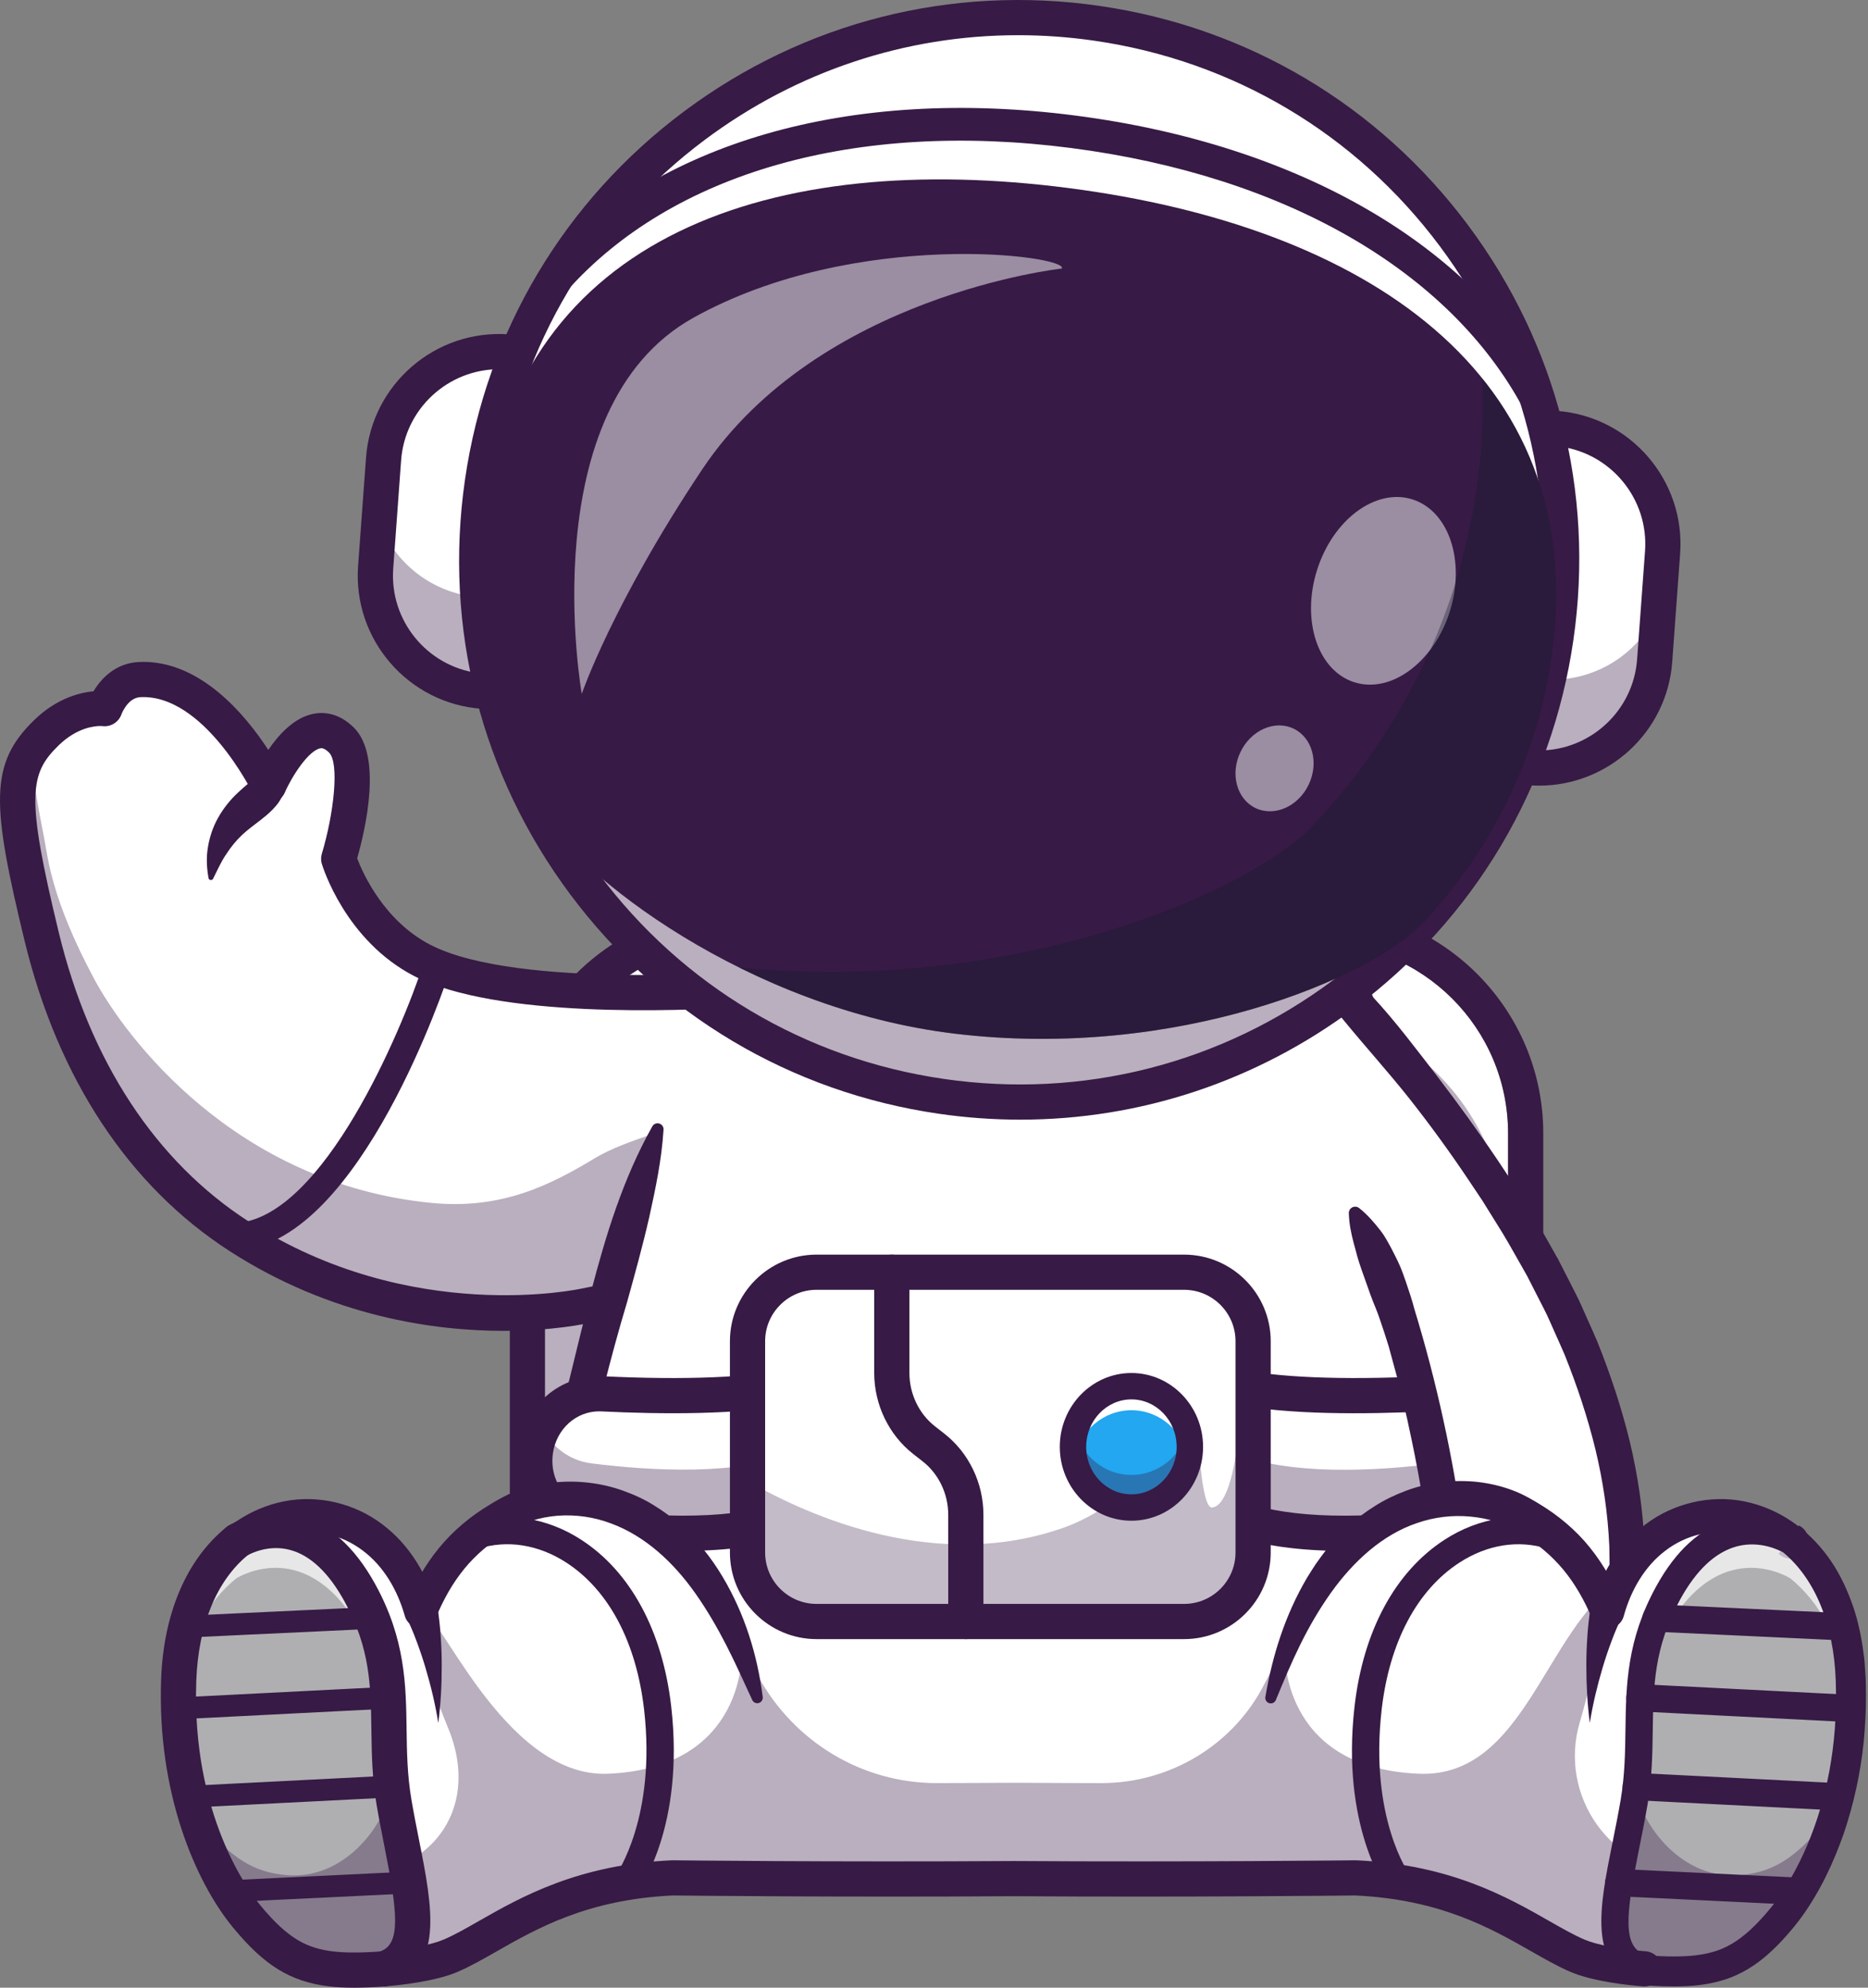 <svg width="141" height="150" viewBox="0 0 141 150" fill="none" xmlns="http://www.w3.org/2000/svg">
<rect x="0" y="0" width="141" height="150" fill="#808080" stroke="none"/>
<path d="M99.454 132.085H55.518C47.577 132.085 41.14 125.652 41.14 117.716V85.524C41.14 77.588 47.577 71.155 55.518 71.155H99.454C107.395 71.155 113.832 77.588 113.832 85.524V117.716C113.832 125.651 107.394 132.085 99.454 132.085Z" fill="white"/>
<path d="M113.832 88.907V114.332C113.832 124.137 106.396 132.086 97.224 132.086H57.745C48.575 132.086 41.14 124.138 41.14 114.335V88.907C41.14 79.103 48.574 71.156 57.745 71.156H97.225C106.397 71.156 113.832 79.103 113.832 88.907Z" fill="white"/>
<g opacity="0.35">
<path d="M113.832 94.07V114.332C113.832 124.137 106.396 132.085 97.224 132.085H57.745C48.575 132.085 41.14 124.138 41.14 114.335V94.07C41.14 84.266 48.574 76.319 57.745 76.319H97.225C106.397 76.319 113.832 84.266 113.832 94.07Z" fill="#371A45"/>
</g>
<path d="M99.454 71.155C107.394 71.155 113.832 77.588 113.832 85.523V117.716C113.832 125.652 107.395 132.084 99.454 132.084H55.518C47.577 132.084 41.14 125.652 41.14 117.716V85.523C41.14 77.589 47.577 71.155 55.518 71.155H99.454ZM99.454 68.5H55.518C46.125 68.5 38.483 76.137 38.483 85.523V117.716C38.483 127.103 46.125 134.74 55.518 134.74H99.453C108.846 134.74 116.488 127.103 116.488 117.716V85.523C116.489 76.137 108.847 68.5 99.454 68.5Z" fill="#371A45"/>
<path d="M57.369 74.573L56.248 87.143L55.432 96.282L47.424 97.89L44.211 98.534C44.211 98.534 30.941 101.599 18.071 93.308C7.871 86.738 4.419 75.932 3.146 70.677C0.685 60.534 0.669 58.043 3.518 55.282C5.701 53.166 7.91 53.48 7.91 53.48C7.91 53.48 8.61 51.386 10.523 51.286C16.261 50.988 20.277 59.286 20.277 59.286C20.277 59.286 22.962 53.082 25.77 55.846C27.703 57.752 25.565 64.81 25.565 64.81C25.565 64.81 27.126 70.027 31.877 72.48C34.607 73.89 39.021 74.525 43.412 74.771C46.663 74.955 49.902 74.926 52.441 74.839C55.371 74.744 57.369 74.573 57.369 74.573Z" fill="white"/>
<g opacity="0.35">
<path d="M3.144 70.677C4.419 75.93 7.87 86.74 18.069 93.31C24.459 97.423 30.947 98.742 35.86 99.024C40.846 99.312 44.212 98.534 44.212 98.534L49.346 97.343L51.858 84.826C51.858 84.826 47.175 86.03 44.957 87.37C41.591 89.402 37.898 91.303 32.551 90.776C17.688 89.313 9.452 78.248 7.114 73.885C3.87 67.834 3.62 64.72 3.357 63.372C2.811 60.584 2.401 58.4 2.397 56.584C0.733 59.005 1.067 62.115 3.144 70.677Z" fill="#371A45"/>
</g>
<path d="M38.023 100.433C32.782 100.433 25.031 99.371 17.351 94.425C9.742 89.524 4.383 81.42 1.854 70.99C-0.647 60.674 -0.821 57.638 2.594 54.328C4.267 52.707 5.998 52.267 7.062 52.166C7.657 51.157 8.764 50.047 10.453 49.96C15.024 49.722 18.514 53.924 20.251 56.593C21.057 55.406 22.223 54.147 23.663 53.867C24.42 53.72 25.563 53.779 26.702 54.901C28.871 57.037 27.591 62.557 26.959 64.774C27.387 65.899 28.982 69.49 32.485 71.3C39.143 74.741 57.076 73.265 57.256 73.25C57.646 73.217 58.033 73.358 58.31 73.637C58.587 73.914 58.727 74.3 58.693 74.692L56.758 96.4C56.706 96.987 56.273 97.468 55.695 97.585L44.474 99.835C44.254 99.885 41.785 100.433 38.023 100.433ZM7.571 54.788C7.135 54.788 5.811 54.908 4.443 56.233C2.225 58.383 1.935 60.051 4.436 70.365C6.801 80.12 11.764 87.668 18.79 92.193C31.008 100.062 43.787 97.268 43.915 97.239L54.199 95.176L55.907 76.008C51.216 76.301 37.433 76.846 31.266 73.659C26.076 70.977 24.363 65.426 24.292 65.191C24.217 64.942 24.218 64.676 24.293 64.427C25.192 61.448 25.637 57.58 24.837 56.793C24.457 56.419 24.256 56.457 24.172 56.474C23.302 56.642 22.059 58.523 21.496 59.815C21.289 60.29 20.824 60.603 20.304 60.613C19.785 60.63 19.308 60.331 19.081 59.864C19.045 59.791 15.376 52.374 10.592 52.611C9.621 52.662 9.169 53.899 9.165 53.912C8.953 54.507 8.346 54.881 7.721 54.795C7.713 54.793 7.661 54.788 7.571 54.788Z" fill="#371A45"/>
<path d="M21.43 59.733C21.225 60.402 20.864 60.787 20.571 61.099C20.269 61.411 19.993 61.625 19.724 61.84C19.195 62.259 18.707 62.596 18.264 63.016C17.825 63.432 17.43 63.913 17.074 64.466C16.695 65.01 16.422 65.642 16.09 66.301L16.084 66.314C16.039 66.404 15.929 66.441 15.838 66.395C15.784 66.368 15.75 66.318 15.74 66.263C15.607 65.525 15.559 64.749 15.689 63.969C15.811 63.192 16.07 62.4 16.48 61.682C16.885 60.967 17.419 60.312 17.965 59.812C18.23 59.561 18.502 59.328 18.713 59.152C18.923 58.973 19.059 58.832 19.127 58.839L20.982 59.049C21.274 59.082 21.484 59.346 21.451 59.638C21.446 59.669 21.439 59.704 21.43 59.733Z" fill="#371A45"/>
<path d="M18.069 94.338C17.542 94.338 17.093 93.937 17.044 93.403C16.992 92.836 17.41 92.335 17.977 92.283C24.415 91.695 30.273 77.912 31.986 72.65C32.163 72.11 32.743 71.814 33.285 71.99C33.825 72.166 34.121 72.746 33.946 73.287C33.677 74.113 27.26 93.503 18.164 94.333C18.132 94.337 18.101 94.338 18.069 94.338Z" fill="#371A45"/>
<path d="M98.324 64.47C113.595 104.721 117.178 136.924 117.178 136.924H77.548H37.918C37.918 136.924 41.502 104.721 56.772 64.47H98.324Z" fill="white"/>
<path d="M98.738 64.312C101.82 69.842 103.931 75.774 105.852 81.745C106.321 83.243 106.8 84.737 107.236 86.244L108.532 90.77C108.982 92.273 109.38 93.79 109.79 95.304C110.199 96.819 110.645 98.323 111.024 99.845C112.632 105.91 114.051 112.026 115.326 118.172C116.585 124.331 117.707 130.483 118.497 136.775C118.587 137.494 118.078 138.149 117.359 138.24C117.307 138.246 117.255 138.25 117.204 138.25H117.177H37.918H37.902C37.176 138.25 36.588 137.662 36.588 136.936C36.588 136.884 36.592 136.826 36.598 136.775C37.149 132.304 37.892 127.938 38.707 123.555C39.529 119.181 40.443 114.827 41.438 110.492L42.207 107.246C42.46 106.163 42.724 105.084 43.002 104.007C43.526 101.846 44.056 99.687 44.601 97.53C45.724 93.229 47.017 88.959 49.238 85.001C49.36 84.782 49.636 84.705 49.854 84.827C50.011 84.914 50.095 85.081 50.085 85.249L50.084 85.263C49.942 87.535 49.481 89.7 49.005 91.86C48.514 94.016 47.922 96.141 47.333 98.267C46.057 102.494 45.037 106.792 44.027 111.087C43.04 115.389 42.133 119.708 41.318 124.043C40.512 128.371 39.771 132.746 39.238 137.069L37.918 135.594H117.178L115.858 137.069C115.091 130.955 113.971 124.795 112.724 118.706C111.46 112.61 110.051 106.54 108.455 100.52C106.873 94.495 105.081 88.526 103.121 82.616C102.198 79.642 101.207 76.691 100.31 73.706C99.418 70.718 98.497 67.74 97.91 64.624L97.907 64.611C97.861 64.368 98.021 64.134 98.264 64.089C98.459 64.055 98.647 64.149 98.738 64.312Z" fill="#371A45"/>
<path d="M60.104 114.384C55.812 116.187 49.171 115.81 44.642 115.241C41.926 114.9 40.02 112.3 40.42 109.49C40.785 106.928 42.959 105.064 45.453 105.185C49.688 105.391 56.041 105.487 60.064 104.562L60.104 114.384Z" fill="white"/>
<g opacity="0.35">
<path d="M60.105 114.383C55.813 116.186 49.168 115.811 44.642 115.241C41.927 114.901 40.02 112.3 40.419 109.489C40.504 108.892 40.686 108.331 40.953 107.826C41.676 109.215 43.014 110.229 44.642 110.434C49.163 111.002 55.795 111.38 60.086 109.584L60.105 114.383Z" fill="#371A45"/>
</g>
<path d="M51.567 117.038C49.073 117.038 46.597 116.825 44.477 116.559C42.843 116.354 41.384 115.508 40.366 114.177C39.319 112.806 38.859 111.03 39.104 109.304C39.568 106.045 42.327 103.708 45.517 103.859C51.734 104.161 56.794 103.952 59.765 103.268C60.4 103.121 61.98 103.092 62.914 105.983C63.947 109.18 63.723 114.303 60.619 115.609C58.071 116.679 54.805 117.038 51.567 117.038ZM45.222 106.507C43.479 106.507 41.997 107.842 41.735 109.678C41.587 110.719 41.85 111.744 42.477 112.564C43.059 113.325 43.886 113.808 44.808 113.924C51.243 114.732 56.494 114.461 59.589 113.16C60.126 112.934 60.537 112.144 60.714 110.994C61.033 108.925 60.48 106.626 60.014 105.931C55.909 106.796 49.827 106.727 45.387 106.511C45.332 106.509 45.276 106.507 45.222 106.507Z" fill="#371A45"/>
<path d="M92.931 114.384C97.223 116.187 103.864 115.81 108.393 115.241C111.109 114.9 113.015 112.3 112.615 109.49C112.25 106.928 110.076 105.064 107.582 105.185C103.347 105.391 96.994 105.487 92.971 104.562L92.931 114.384Z" fill="white"/>
<g opacity="0.35">
<path d="M108.395 115.242C103.864 115.812 97.222 116.187 92.931 114.384L92.95 109.595C97.242 111.392 103.871 111.013 108.395 110.445C110.022 110.24 111.364 109.219 112.086 107.831C112.346 108.333 112.531 108.894 112.616 109.49C113.016 112.3 111.109 114.902 108.395 115.242Z" fill="#371A45"/>
</g>
<path d="M101.467 117.039C98.23 117.039 94.964 116.679 92.416 115.608C89.31 114.304 89.088 109.18 90.12 105.983C91.053 103.093 92.633 103.121 93.269 103.267C96.239 103.951 101.3 104.161 107.518 103.859C110.702 103.702 113.466 106.044 113.93 109.303C114.176 111.029 113.716 112.805 112.669 114.176C111.651 115.507 110.191 116.353 108.558 116.559C106.438 116.825 103.96 117.039 101.467 117.039ZM93.02 105.932C92.555 106.627 92.002 108.926 92.321 110.995C92.498 112.145 92.908 112.935 93.446 113.161C96.542 114.462 101.792 114.733 108.227 113.925C109.148 113.81 109.975 113.326 110.557 112.565C111.184 111.745 111.448 110.72 111.3 109.679C111.03 107.785 109.455 106.426 107.647 106.512C103.207 106.728 97.125 106.796 93.02 105.932Z" fill="#371A45"/>
<path d="M94.589 101.315V117.058C94.589 119.979 92.286 122.369 89.474 122.369H61.541C58.725 122.369 56.426 119.979 56.426 117.058V101.315C56.426 98.398 58.726 96.007 61.541 96.007H89.473C91.72 96.007 93.642 97.533 94.324 99.636C94.495 100.164 94.589 100.728 94.589 101.315Z" fill="white"/>
<g opacity="0.3">
<path d="M94.589 101.315V117.057C94.589 119.979 92.286 122.369 89.474 122.369H61.541C58.725 122.369 56.426 119.979 56.426 117.057V111.759C61.246 114.527 70.794 118.684 80.375 115.254C85.056 113.577 90.424 107.83 90.424 107.83C90.424 107.83 90.63 113.86 91.493 113.765C93.89 113.5 93.872 101.3 94.325 99.635C94.495 100.164 94.589 100.728 94.589 101.315Z" fill="#371A45"/>
</g>
<path d="M89.376 123.695H61.637C58.031 123.695 55.096 120.763 55.096 117.159V101.217C55.096 97.613 58.031 94.68 61.637 94.68H89.375C92.982 94.68 95.916 97.613 95.916 101.217V117.159C95.917 120.763 92.982 123.695 89.376 123.695ZM61.637 97.335C59.495 97.335 57.753 99.075 57.753 101.216V117.158C57.753 119.298 59.495 121.039 61.637 121.039H89.375C91.517 121.039 93.259 119.298 93.259 117.158V101.216C93.259 99.075 91.517 97.335 89.375 97.335H61.637Z" fill="#371A45"/>
<path d="M85.402 113.765C87.838 113.765 89.814 111.715 89.814 109.187C89.814 106.659 87.838 104.609 85.402 104.609C82.966 104.609 80.991 106.659 80.991 109.187C80.991 111.715 82.966 113.765 85.402 113.765Z" fill="#22A7F0"/>
<path d="M89.814 109.189C89.814 109.501 89.786 109.804 89.728 110.097C89.321 108 87.537 106.423 85.401 106.423C83.266 106.423 81.483 108.001 81.078 110.097C81.02 109.803 80.992 109.5 80.992 109.189C80.992 106.66 82.965 104.609 85.401 104.609C87.838 104.609 89.814 106.66 89.814 109.189Z" fill="white"/>
<g opacity="0.35">
<path d="M89.814 109.186C89.814 111.716 87.838 113.764 85.403 113.764C82.968 113.764 80.992 111.716 80.992 109.186C80.992 108.762 81.049 108.347 81.152 107.959C81.67 109.89 83.379 111.308 85.402 111.308C87.425 111.308 89.135 109.89 89.653 107.959C89.757 108.348 89.814 108.762 89.814 109.186Z" fill="#371A45"/>
</g>
<path d="M85.402 114.761C82.421 114.761 79.995 112.261 79.995 109.187C79.995 106.114 82.42 103.613 85.402 103.613C88.384 103.613 90.81 106.114 90.81 109.187C90.81 112.261 88.384 114.761 85.402 114.761ZM85.402 105.605C83.519 105.605 81.987 107.212 81.987 109.188C81.987 111.164 83.519 112.77 85.402 112.77C87.285 112.77 88.817 111.164 88.817 109.188C88.817 107.212 87.285 105.605 85.402 105.605Z" fill="#371A45"/>
<path d="M72.902 123.695C72.169 123.695 71.574 123.101 71.574 122.368V114.31C71.574 112.731 70.853 111.226 69.645 110.283L68.936 109.729C67.09 108.287 65.987 105.999 65.987 103.61V96.007C65.987 95.274 66.582 94.679 67.316 94.679C68.049 94.679 68.644 95.274 68.644 96.007V103.61C68.644 105.188 69.365 106.693 70.573 107.637L71.282 108.191C73.128 109.633 74.231 111.921 74.231 114.31V122.368C74.231 123.101 73.636 123.695 72.902 123.695Z" fill="#371A45"/>
<path d="M97.341 70.557C97.341 70.557 112.606 85.417 119.292 101.624C125.015 115.498 122.076 124.243 122.076 124.243H110.159C110.159 124.243 108.57 102.822 102.201 91.379L97.341 70.557Z" fill="white"/>
<path d="M97.65 70.24C100.041 71.51 101.878 73.35 103.636 75.246C105.394 77.147 106.942 79.226 108.524 81.271C111.66 85.384 114.616 89.656 117.145 94.207L117.625 95.057L118.07 95.929L118.958 97.671C119.262 98.249 119.502 98.86 119.778 99.453C120.041 100.051 120.317 100.644 120.57 101.248C121.546 103.681 122.379 106.176 123.006 108.736C123.623 111.297 124.013 113.923 124.13 116.577C124.161 117.907 124.176 119.24 124.048 120.578C123.991 121.247 123.915 121.916 123.803 122.588C123.756 122.922 123.679 123.26 123.614 123.597C123.532 123.947 123.465 124.253 123.335 124.665C123.162 125.217 122.654 125.57 122.104 125.57H122.075H110.158C109.462 125.57 108.892 125.037 108.834 124.357L108.834 124.341C108.605 121.577 108.255 118.766 107.847 115.994C107.427 113.218 106.956 110.448 106.35 107.714C106.215 107.027 106.039 106.351 105.882 105.669C105.72 104.988 105.565 104.306 105.374 103.635L104.825 101.617C104.62 100.952 104.406 100.291 104.178 99.635C103.967 98.971 103.671 98.345 103.438 97.694L102.748 95.746C102.636 95.421 102.527 95.094 102.435 94.759C102.34 94.425 102.265 94.08 102.163 93.75C101.989 93.074 101.841 92.378 101.813 91.595L101.811 91.557C101.802 91.293 102.008 91.071 102.273 91.061C102.391 91.057 102.501 91.096 102.587 91.164C103.198 91.646 103.689 92.216 104.154 92.805C104.391 93.1 104.58 93.413 104.76 93.731C104.943 94.049 105.11 94.375 105.273 94.703C105.439 95.029 105.601 95.36 105.74 95.696C105.873 96.035 105.995 96.377 106.115 96.72C106.344 97.409 106.585 98.098 106.763 98.797C107.611 101.565 108.333 104.346 108.946 107.151C109.566 109.954 110.047 112.776 110.474 115.604C110.891 118.44 111.243 121.258 111.482 124.144L110.158 122.915H122.075L120.816 123.82C120.878 123.622 120.955 123.303 121.017 123.031C121.072 122.739 121.139 122.453 121.18 122.154C121.28 121.564 121.348 120.96 121.399 120.355C121.516 119.144 121.501 117.912 121.474 116.685C121.365 114.227 121.003 111.767 120.42 109.353C119.83 106.94 119.039 104.573 118.11 102.254C117.869 101.679 117.604 101.111 117.352 100.539C117.088 99.971 116.861 99.389 116.568 98.832L115.712 97.156L115.285 96.317L114.821 95.495C114.199 94.402 113.592 93.299 112.908 92.238L111.91 90.632L110.857 89.057C109.452 86.959 107.963 84.909 106.395 82.921C104.822 80.936 103.12 79.058 101.513 77.101C99.891 75.154 98.271 73.213 97.031 70.874L97.025 70.862C96.906 70.637 96.991 70.358 97.216 70.24C97.357 70.166 97.52 70.172 97.65 70.24Z" fill="#371A45"/>
<path d="M57.174 128.175C52.581 111.492 42.26 112.029 38.407 114.147C36.159 115.382 33.548 117.218 31.748 121.625C28.725 110.675 14.032 111.88 13.488 126.775C13.167 135.54 16.317 141.823 18.606 144.607C20.867 147.357 22.553 148.274 24.962 148.58C27.191 148.864 31.912 148.489 34.024 147.585C37.542 146.078 41.802 142.116 50.769 141.714C50.769 141.714 62.947 141.857 76.541 141.769C90.135 141.858 102.313 141.714 102.313 141.714C111.28 142.116 115.54 146.078 119.058 147.585C121.17 148.49 125.89 148.864 128.119 148.58C130.528 148.275 132.214 147.357 134.476 144.607C136.764 141.823 139.915 135.54 139.594 126.775C139.049 111.879 124.356 110.674 121.334 121.625C119.533 117.218 116.922 115.382 114.675 114.147C110.823 112.029 100.501 111.492 95.908 128.175C95.908 129.208 95.07 130.046 94.036 130.046H59.11C58.065 130.046 57.209 129.218 57.174 128.175Z" fill="white"/>
<g opacity="0.35">
<path d="M29.895 118.095C29.749 117.787 29.652 117.567 29.607 117.461C29.657 117.567 29.756 117.785 29.895 118.095Z" fill="#371A45"/>
</g>
<g opacity="0.35">
<path d="M123.079 118.095C123.218 117.785 123.316 117.567 123.367 117.461C123.321 117.567 123.225 117.787 123.079 118.095Z" fill="#371A45"/>
</g>
<g opacity="0.35">
<path d="M134.477 144.608C132.215 147.357 130.528 148.275 128.121 148.58C125.89 148.864 121.171 148.49 119.059 147.585C115.539 146.078 111.28 142.116 102.314 141.714C102.314 141.714 90.134 141.858 76.541 141.77C62.947 141.858 50.77 141.714 50.77 141.714C41.802 142.116 37.543 146.078 34.025 147.585C31.913 148.49 27.191 148.864 24.963 148.58C22.552 148.275 20.868 147.357 18.608 144.608C16.319 141.825 13.168 135.542 13.489 126.775C13.517 125.999 13.585 125.258 13.686 124.556C14.41 130.71 16.781 135.158 18.608 137.377C20.869 140.127 22.552 141.044 24.963 141.35C24.986 141.352 25.008 141.355 25.031 141.357C31.951 142.262 36.498 136.902 33.843 130.452C31.875 125.683 31.157 122.098 31.749 121.626C32.851 120.739 37.905 134.195 45.891 133.855C56.427 133.408 55.992 124.555 55.992 124.555C55.992 124.555 56.566 125.286 57.216 126.481C59.92 131.444 65.078 134.576 70.733 134.56C72.617 134.558 74.562 134.548 76.54 134.535C78.781 134.55 80.985 134.558 83.101 134.562C88.316 134.572 93.135 131.677 95.472 127.019C96.231 125.507 96.979 124.554 96.979 124.554C96.979 124.554 96.542 133.407 107.08 133.855C115.067 134.193 116.575 123.081 122.243 119.28C121.017 120.102 120.759 124.917 119.252 129.945C117.583 135.516 121.624 141.23 127.441 141.373C127.705 141.379 127.933 141.372 128.119 141.348C130.527 141.042 132.214 140.125 134.474 137.375C136.3 135.157 138.672 130.708 139.396 124.554C139.497 125.257 139.565 125.997 139.593 126.773C139.916 135.542 136.765 141.825 134.477 144.608Z" fill="#371A45"/>
</g>
<path d="M33.083 130.02C32.855 128.606 32.523 127.22 32.12 125.871C31.92 125.195 31.697 124.531 31.453 123.88C31.215 123.227 30.938 122.595 30.656 121.976L30.65 121.964C30.364 121.336 30.642 120.595 31.271 120.309C31.899 120.023 32.64 120.301 32.926 120.929C32.977 121.04 33.01 121.159 33.026 121.274C33.13 122.019 33.221 122.758 33.266 123.496C33.318 124.232 33.343 124.965 33.343 125.694C33.345 127.151 33.267 128.597 33.083 130.02Z" fill="#371A45"/>
<path d="M28.902 149.913C28.168 149.913 27.573 149.318 27.573 148.585C27.573 147.967 27.997 147.447 28.57 147.299C28.681 147.27 28.795 147.255 28.909 147.255C29.643 147.255 30.238 147.85 30.238 148.583C30.238 149.201 29.814 149.721 29.241 149.869C29.13 149.898 29.015 149.913 28.902 149.913Z" fill="#371A45"/>
<path d="M120.001 130.02C119.817 128.597 119.739 127.152 119.74 125.694C119.739 124.965 119.765 124.232 119.817 123.496C119.861 122.758 119.953 122.02 120.057 121.274C120.152 120.59 120.784 120.114 121.468 120.21C122.152 120.305 122.628 120.937 122.532 121.62C122.516 121.74 122.482 121.854 122.435 121.958L122.427 121.976C122.145 122.595 121.868 123.227 121.63 123.88C121.385 124.53 121.163 125.195 120.963 125.87C120.561 127.221 120.229 128.607 120.001 130.02Z" fill="#371A45"/>
<path d="M95.512 128.066C96.035 124.965 96.996 121.879 98.659 119.064C98.867 118.713 99.098 118.373 99.318 118.028C99.558 117.693 99.796 117.356 100.049 117.029C100.578 116.39 101.128 115.76 101.757 115.198C102.37 114.619 103.053 114.105 103.779 113.653C104.5 113.191 105.284 112.818 106.093 112.512C107.715 111.896 109.486 111.668 111.226 111.805C112.097 111.881 112.962 112.054 113.806 112.334C114.228 112.479 114.647 112.642 115.058 112.855C115.275 112.962 115.452 113.063 115.627 113.163C115.805 113.261 115.983 113.372 116.161 113.477C117.588 114.332 118.945 115.454 120.011 116.788C121.084 118.12 121.892 119.615 122.512 121.144L120.107 121.286C120.458 120.092 120.947 118.919 121.631 117.843C122.312 116.768 123.188 115.791 124.233 115.016C126.312 113.452 129.09 112.778 131.665 113.303C132.948 113.559 134.17 114.084 135.238 114.81C136.308 115.535 137.226 116.454 137.972 117.473C138.722 118.495 139.279 119.624 139.711 120.777C140.154 121.932 140.422 123.129 140.604 124.324L140.723 125.223C140.753 125.523 140.767 125.822 140.789 126.121C140.843 126.725 140.834 127.308 140.845 127.898C140.856 129.075 140.786 130.254 140.678 131.429C140.442 133.779 139.932 136.103 139.176 138.352C138.387 140.591 137.376 142.762 135.933 144.741C135.748 144.985 135.556 145.235 135.365 145.468C135.172 145.696 134.982 145.926 134.777 146.149C134.377 146.6 133.947 147.04 133.474 147.457C132.546 148.293 131.377 149.033 130.103 149.417C129.471 149.614 128.838 149.734 128.217 149.81C127.569 149.887 126.97 149.902 126.367 149.905C125.168 149.907 123.995 149.824 122.817 149.689C121.635 149.537 120.469 149.359 119.24 148.965C118.594 148.752 118.028 148.478 117.502 148.206C116.963 147.932 116.461 147.643 115.962 147.362C114.968 146.797 114.005 146.249 113.025 145.753C112.048 145.256 111.049 144.83 110.034 144.453C107.998 143.725 105.871 143.243 103.704 143.05C103.166 143.02 102.652 142.96 102.095 142.949L100.392 142.952L96.984 142.96L90.17 142.974L76.541 143.002L62.912 142.974L56.097 142.96L52.69 142.952L50.986 142.949C50.429 142.96 49.916 143.02 49.378 143.05C47.211 143.243 45.084 143.726 43.047 144.453C42.032 144.831 41.034 145.257 40.056 145.753C39.076 146.249 38.114 146.797 37.119 147.362C36.621 147.643 36.119 147.932 35.58 148.206C35.053 148.478 34.487 148.752 33.842 148.965C32.612 149.359 31.446 149.537 30.264 149.689C29.086 149.825 27.913 149.907 26.714 149.905C26.112 149.902 25.512 149.887 24.865 149.81C24.243 149.733 23.61 149.613 22.978 149.417C21.704 149.033 20.536 148.293 19.607 147.457C19.134 147.04 18.705 146.6 18.304 146.149C18.099 145.925 17.909 145.696 17.716 145.468C17.525 145.235 17.333 144.984 17.148 144.741C15.705 142.762 14.695 140.591 13.905 138.352C13.149 136.104 12.639 133.779 12.404 131.429C12.295 130.254 12.226 129.075 12.236 127.898C12.247 127.308 12.238 126.725 12.292 126.121C12.315 125.822 12.329 125.522 12.358 125.223L12.478 124.324C12.658 123.129 12.927 121.933 13.37 120.777C13.803 119.624 14.36 118.495 15.109 117.473C15.856 116.454 16.773 115.535 17.843 114.81C18.912 114.084 20.132 113.558 21.417 113.303C23.99 112.778 26.773 113.449 28.843 115.022C29.885 115.8 30.756 116.778 31.433 117.854C32.111 118.931 32.599 120.101 32.94 121.295L30.604 121.157C31.233 119.634 32.048 118.149 33.126 116.832C34.198 115.513 35.545 114.401 36.967 113.551C37.145 113.447 37.32 113.335 37.498 113.237C37.673 113.137 37.848 113.035 38.062 112.928C38.469 112.717 38.883 112.553 39.301 112.406C40.139 112.124 40.997 111.95 41.863 111.868C43.592 111.703 45.363 111.902 47.001 112.484C47.817 112.776 48.614 113.132 49.342 113.59C50.077 114.037 50.771 114.545 51.393 115.12C52.655 116.254 53.702 117.577 54.541 118.987C56.228 121.811 57.175 124.929 57.572 128.064C57.6 128.292 57.439 128.501 57.211 128.529C57.027 128.552 56.855 128.451 56.781 128.291L56.777 128.282C56.121 126.869 55.5 125.472 54.809 124.128C54.119 122.784 53.365 121.496 52.524 120.296C50.849 117.905 48.695 115.911 46.114 114.963C44.834 114.478 43.449 114.284 42.086 114.385C41.405 114.44 40.731 114.57 40.094 114.775C39.779 114.882 39.467 114.999 39.184 115.144C39.049 115.208 38.887 115.297 38.724 115.388C38.56 115.476 38.407 115.57 38.25 115.662C37.009 116.408 35.931 117.305 35.04 118.397C34.15 119.486 33.45 120.747 32.894 122.091C32.633 122.723 31.909 123.022 31.277 122.761C30.915 122.611 30.659 122.302 30.558 121.952C30 119.975 28.936 118.165 27.364 117.001C25.812 115.828 23.793 115.345 21.896 115.727C19.994 116.1 18.291 117.299 17.109 118.927C16.511 119.74 16.053 120.668 15.689 121.637C15.316 122.605 15.084 123.638 14.925 124.687L14.819 125.477C14.793 125.743 14.781 126.011 14.761 126.278C14.711 126.807 14.721 127.36 14.71 127.906C14.7 129.001 14.765 130.093 14.864 131.179C15.082 133.351 15.554 135.492 16.245 137.55C16.962 139.591 17.899 141.58 19.141 143.278C19.3 143.485 19.453 143.686 19.622 143.893C19.796 144.098 19.968 144.307 20.147 144.502C20.5 144.901 20.867 145.275 21.247 145.609C22.008 146.287 22.809 146.783 23.717 147.06C24.17 147.202 24.659 147.297 25.165 147.359C25.646 147.418 26.186 147.435 26.72 147.436C27.794 147.439 28.893 147.362 29.973 147.237C31.043 147.103 32.135 146.923 33.071 146.619C33.505 146.477 33.969 146.26 34.451 146.01C34.926 145.77 35.41 145.493 35.901 145.215C36.883 144.657 37.895 144.08 38.944 143.549C39.994 143.016 41.089 142.547 42.204 142.133C44.446 141.33 46.79 140.802 49.153 140.591C49.749 140.554 50.368 140.491 50.947 140.48L52.653 140.483L56.066 140.491L62.891 140.505L76.542 140.533L90.194 140.505L97.019 140.491L100.431 140.483L102.138 140.48C102.717 140.491 103.335 140.554 103.932 140.591C106.296 140.802 108.638 141.329 110.881 142.133C111.996 142.547 113.091 143.016 114.14 143.549C115.189 144.08 116.202 144.657 117.183 145.215C117.675 145.493 118.158 145.77 118.634 146.01C119.115 146.26 119.579 146.478 120.013 146.619C120.95 146.923 122.042 147.103 123.112 147.237C124.192 147.362 125.29 147.439 126.365 147.436C126.899 147.435 127.438 147.418 127.92 147.359C128.426 147.297 128.914 147.202 129.368 147.06C130.276 146.783 131.077 146.286 131.838 145.609C132.218 145.275 132.584 144.901 132.938 144.502C133.117 144.307 133.289 144.099 133.464 143.893C133.632 143.687 133.785 143.485 133.945 143.278C135.187 141.58 136.125 139.591 136.841 137.55C137.531 135.492 138.003 133.351 138.221 131.179C138.321 130.092 138.386 129 138.375 127.906C138.365 127.36 138.374 126.807 138.324 126.278C138.304 126.011 138.293 125.743 138.266 125.477L138.161 124.687C138.003 123.639 137.77 122.605 137.396 121.637C137.033 120.668 136.575 119.74 135.976 118.927C134.794 117.299 133.092 116.1 131.189 115.727C129.293 115.346 127.27 115.825 125.726 117.007C124.162 118.177 123.105 119.987 122.562 121.962C122.376 122.639 121.676 123.036 120.998 122.85C120.61 122.743 120.313 122.468 120.166 122.125L120.157 122.104C119.592 120.768 118.884 119.517 117.991 118.441C117.094 117.366 116.025 116.478 114.789 115.738C114.632 115.647 114.48 115.552 114.319 115.464C114.157 115.372 113.996 115.282 113.863 115.218C113.585 115.074 113.277 114.957 112.966 114.849C112.336 114.642 111.667 114.511 110.992 114.45C109.641 114.32 108.256 114.486 106.96 114.937C104.34 115.819 102.149 117.831 100.444 120.222C99.59 121.425 98.832 122.723 98.16 124.081C97.489 125.44 96.894 126.85 96.307 128.283L96.303 128.291C96.217 128.502 95.975 128.604 95.763 128.516C95.581 128.442 95.481 128.252 95.512 128.066Z" fill="#371A45"/>
<path d="M134.477 144.607C132.216 147.357 130.529 148.275 128.122 148.58C127.13 148.706 125.651 148.701 124.123 148.58C124.123 148.58 124.121 148.58 124.118 148.578C120.332 147.572 122.294 142.163 123.342 136.024C124.303 130.386 122.7 126.077 125.911 120.221C129.809 113.113 134.887 116.118 135.191 116.305C135.198 116.308 135.203 116.313 135.206 116.315C137.619 118.284 139.412 121.749 139.596 126.774C139.917 135.542 136.766 141.825 134.477 144.607Z" fill="#AFAFB2"/>
<path d="M28.911 148.583H28.909C27.402 148.702 25.942 148.704 24.964 148.58C22.553 148.275 20.869 147.358 18.608 144.608C16.32 141.825 13.169 135.542 13.49 126.775C13.675 121.72 15.488 118.245 17.924 116.281C17.926 116.278 17.929 116.279 17.931 116.276C18.144 116.142 23.24 113.046 27.175 120.222C30.387 126.078 28.784 130.387 29.744 136.026C30.788 142.161 32.692 147.572 28.911 148.583Z" fill="#AFAFB2"/>
<g opacity="0.7">
<path d="M27.174 120.221C29.14 123.805 29.301 126.81 29.354 129.896C29.141 127.775 28.623 125.592 27.28 123.142C23.259 115.81 18.052 118.975 17.834 119.111C17.832 119.114 17.829 119.114 17.827 119.116C15.685 120.845 14.013 123.718 13.469 127.787C13.469 127.454 13.477 127.115 13.49 126.774C13.674 121.719 15.488 118.244 17.924 116.28C17.926 116.277 17.928 116.277 17.931 116.275C18.143 116.142 23.238 113.046 27.174 120.221Z" fill="white"/>
</g>
<path d="M29.524 134.343C29.375 132.797 29.377 131.336 29.354 129.896C29.501 131.387 29.498 132.845 29.524 134.343Z" fill="#AFAFB2"/>
<g opacity="0.35">
<path d="M28.911 148.583H28.909C27.401 148.701 25.942 148.704 24.964 148.58C22.553 148.275 20.869 147.357 18.608 144.607C17.334 143.058 15.791 140.422 14.731 136.876C14.903 137.111 15.072 137.33 15.237 137.531C17.498 140.28 19.173 141.282 21.592 141.503C25.934 141.901 29.041 137.848 29.576 134.836C29.619 135.225 29.675 135.622 29.744 136.023C30.788 142.161 32.692 147.572 28.911 148.583Z" fill="#371A45"/>
</g>
<path d="M26.741 150C26.001 150 25.336 149.965 24.797 149.897C21.9 149.53 19.945 148.324 17.582 145.45C14.756 142.015 11.848 135.292 12.162 126.726C12.344 121.739 14.093 117.663 17.089 115.247C17.122 115.221 17.156 115.196 17.191 115.172C17.201 115.166 17.211 115.159 17.221 115.152C17.468 114.997 19.706 113.656 22.528 114.384C24.817 114.976 26.773 116.725 28.339 119.581C30.596 123.696 30.644 127.153 30.69 130.497C30.713 132.192 30.738 133.946 31.053 135.8C31.23 136.841 31.434 137.867 31.631 138.858C32.636 143.922 33.586 148.706 29.255 149.864C29.169 149.887 29.081 149.901 28.992 149.907C28.206 149.969 27.44 150 26.741 150ZM18.688 117.37C16.342 119.304 14.969 122.657 14.817 126.823C14.447 136.924 18.765 142.707 19.634 143.764C21.796 146.394 23.234 147.023 25.131 147.264C25.973 147.37 27.29 147.373 28.672 147.27C30.293 146.737 30.004 144.31 29.025 139.377C28.825 138.368 28.618 137.325 28.434 136.248C28.083 134.19 28.058 132.332 28.033 130.535C27.988 127.24 27.948 124.394 26.009 120.86C24.811 118.676 23.42 117.364 21.873 116.959C20.294 116.545 18.956 117.22 18.688 117.37Z" fill="#371A45"/>
<path d="M26.738 149.496C26.022 149.496 25.379 149.463 24.859 149.397C22.108 149.048 20.241 147.891 17.971 145.13C15.203 141.766 12.357 135.17 12.665 126.744C12.842 121.905 14.525 117.962 17.404 115.639C17.425 115.622 17.447 115.606 17.47 115.592C17.476 115.587 17.483 115.582 17.489 115.578C17.717 115.435 19.786 114.197 22.399 114.873C24.549 115.428 26.398 117.094 27.895 119.825C30.091 123.829 30.138 127.222 30.184 130.505C30.208 132.22 30.232 133.993 30.555 135.885C30.733 136.934 30.937 137.962 31.135 138.957C32.092 143.783 32.997 148.342 29.123 149.378C29.069 149.392 29.013 149.401 28.957 149.405C28.18 149.466 27.425 149.496 26.738 149.496ZM18.401 116.953C15.922 118.975 14.47 122.471 14.312 126.804C13.935 137.087 18.354 143.002 19.244 144.084C21.513 146.843 23.041 147.506 25.067 147.763C25.953 147.875 27.331 147.877 28.767 147.768C30.96 147.12 30.506 144.253 29.518 139.278C29.318 138.272 29.112 137.232 28.93 136.162C28.586 134.144 28.56 132.305 28.535 130.527C28.491 127.305 28.449 124.261 26.45 120.616C25.18 118.3 23.678 116.904 21.986 116.467C20.138 115.99 18.641 116.81 18.401 116.953Z" fill="#371A45"/>
<path d="M28.913 149.912C28.584 149.912 28.259 149.79 28.008 149.559C27.469 149.061 27.436 148.221 27.933 147.683C28.175 147.422 28.496 147.279 28.825 147.258C30.819 147.1 32.566 146.766 33.501 146.365C34.297 146.024 35.157 145.534 36.153 144.966C39.307 143.167 43.626 140.705 50.712 140.387C50.737 140.386 50.762 140.385 50.786 140.386C50.908 140.388 63.109 140.529 76.533 140.441C89.976 140.528 102.178 140.388 102.299 140.386C102.324 140.386 102.349 140.386 102.374 140.387C109.456 140.704 113.775 143.166 116.929 144.964C117.926 145.532 118.787 146.023 119.582 146.364C120.517 146.765 122.252 147.098 124.223 147.254C124.954 147.313 125.5 147.952 125.441 148.683C125.383 149.414 124.748 149.959 124.012 149.901C122.935 149.816 120.244 149.537 118.535 148.804C117.6 148.405 116.634 147.854 115.611 147.271C112.535 145.518 108.71 143.337 102.291 143.041C101.523 143.05 89.606 143.183 76.531 143.096C63.474 143.183 51.559 143.05 50.791 143.041C44.369 143.337 40.543 145.518 37.468 147.272C36.446 147.855 35.481 148.404 34.548 148.804C32.866 149.527 30.211 149.809 29.08 149.901C29.024 149.909 28.968 149.912 28.913 149.912Z" fill="#371A45"/>
<path d="M17.931 117.603C17.451 117.603 16.987 117.343 16.751 116.888C16.437 116.284 16.632 115.551 17.181 115.178C17.403 115.025 17.671 114.94 17.942 114.94C18.675 114.94 19.27 115.535 19.27 116.267C19.27 116.762 19 117.194 18.598 117.422C18.579 117.433 18.561 117.444 18.542 117.453C18.347 117.556 18.138 117.603 17.931 117.603Z" fill="#371A45"/>
<path d="M135.19 117.633C134.85 117.633 134.51 117.503 134.25 117.244L135.174 116.295L135.787 115.118C135.908 115.18 136.033 115.271 136.129 115.366C136.648 115.885 136.648 116.725 136.129 117.244C135.87 117.503 135.529 117.633 135.19 117.633Z" fill="#371A45"/>
<path d="M14.042 123.579C13.604 123.579 13.24 123.235 13.22 122.794C13.198 122.339 13.549 121.954 14.004 121.933L28.028 121.275C28.486 121.253 28.869 121.606 28.89 122.059C28.911 122.514 28.56 122.899 28.105 122.921L14.082 123.578C14.069 123.579 14.055 123.579 14.042 123.579Z" fill="#371A45"/>
<path d="M13.479 129.746C13.043 129.746 12.679 129.404 12.656 128.964C12.633 128.51 12.983 128.124 13.438 128.1L29.257 127.296C29.71 127.274 30.098 127.622 30.122 128.077C30.145 128.531 29.796 128.917 29.341 128.941L13.522 129.745C13.507 129.746 13.493 129.746 13.479 129.746Z" fill="#371A45"/>
<path d="M14.376 136.411C13.94 136.411 13.576 136.069 13.553 135.629C13.53 135.175 13.88 134.788 14.335 134.765L29.532 133.994C29.995 133.978 30.373 134.321 30.397 134.774C30.42 135.229 30.071 135.615 29.616 135.639L14.419 136.41C14.404 136.411 14.39 136.411 14.376 136.411Z" fill="#371A45"/>
<path d="M17.282 143.543C16.845 143.543 16.481 143.199 16.459 142.759C16.437 142.304 16.788 141.918 17.243 141.897L30.837 141.243C31.288 141.227 31.678 141.571 31.7 142.026C31.722 142.48 31.371 142.867 30.916 142.888L17.322 143.542C17.309 143.543 17.296 143.543 17.282 143.543Z" fill="#371A45"/>
<g opacity="0.7">
<path d="M125.795 120.221C123.83 123.805 123.668 126.81 123.616 129.896C123.828 127.775 124.347 125.592 125.689 123.142C129.711 115.81 134.917 118.975 135.135 119.111C135.137 119.114 135.14 119.114 135.142 119.116C137.284 120.845 138.956 123.718 139.5 127.787C139.5 127.454 139.493 127.115 139.48 126.774C139.295 121.719 137.482 118.244 135.046 116.28C135.043 116.277 135.041 116.277 135.039 116.275C134.827 116.142 129.731 113.046 125.795 120.221Z" fill="white"/>
</g>
<g opacity="0.35">
<path d="M124.056 148.583H124.059C125.566 148.701 127.026 148.704 128.004 148.58C130.414 148.275 132.099 147.357 134.359 144.607C135.634 143.058 137.177 140.422 138.237 136.876C138.064 137.111 137.896 137.33 137.731 137.531C135.469 140.28 133.795 141.282 131.375 141.503C127.034 141.901 123.927 137.848 123.391 134.836C123.349 135.225 123.293 135.622 123.224 136.023C122.18 142.161 120.276 147.572 124.056 148.583Z" fill="#371A45"/>
</g>
<path d="M139.045 123.791C139.029 123.791 139.013 123.791 138.997 123.79L124.968 123.135C124.4 123.109 123.961 122.627 123.987 122.059C124.014 121.49 124.493 121.049 125.065 121.079L139.093 121.733C139.661 121.76 140.1 122.241 140.074 122.81C140.047 123.361 139.592 123.791 139.045 123.791Z" fill="#371A45"/>
<path d="M139.606 129.957C139.589 129.957 139.571 129.957 139.554 129.955L123.734 129.152C123.166 129.123 122.729 128.639 122.758 128.071C122.787 127.504 123.263 127.064 123.839 127.095L139.658 127.899C140.226 127.928 140.664 128.411 140.635 128.98C140.606 129.53 140.151 129.957 139.606 129.957Z" fill="#371A45"/>
<path d="M138.706 136.624C138.689 136.624 138.671 136.624 138.654 136.622L123.459 135.851C122.891 135.823 122.453 135.339 122.482 134.771C122.511 134.203 122.992 133.764 123.564 133.795L138.758 134.566C139.326 134.595 139.764 135.078 139.735 135.646C139.707 136.196 139.252 136.624 138.706 136.624Z" fill="#371A45"/>
<path d="M135.8 143.754C135.783 143.754 135.766 143.754 135.75 143.753L122.138 143.099C121.569 143.071 121.131 142.589 121.159 142.021C121.187 141.452 121.669 141.016 122.238 141.042L135.849 141.697C136.418 141.724 136.856 142.207 136.828 142.775C136.801 143.325 136.346 143.754 135.8 143.754Z" fill="#371A45"/>
<path d="M126.34 149.703C125.63 149.703 124.848 149.67 124.041 149.607C123.962 149.6 123.883 149.585 123.808 149.561C119.816 148.465 120.739 143.883 121.718 139.034C121.925 138.004 122.14 136.938 122.326 135.852C122.646 133.975 122.67 132.21 122.693 130.503C122.739 127.196 122.786 123.776 125.007 119.726C126.518 116.972 128.394 115.282 130.584 114.704C133.226 114.005 135.335 115.185 135.731 115.43C135.774 115.456 135.817 115.487 135.857 115.519C138.753 117.882 140.446 121.866 140.625 126.736C140.936 135.219 138.064 141.867 135.272 145.26C132.964 148.068 131.061 149.244 128.251 149.601C127.724 149.669 127.069 149.703 126.34 149.703ZM124.309 147.562C125.748 147.672 127.117 147.67 127.991 147.56C129.964 147.309 131.456 146.66 133.68 143.954C134.562 142.883 138.94 137.022 138.565 126.813C138.41 122.573 137.004 119.147 134.605 117.158C134.33 117.001 132.859 116.234 131.11 116.695C129.487 117.124 128.042 118.477 126.814 120.717C124.839 124.318 124.797 127.337 124.754 130.533C124.729 132.318 124.703 134.165 124.356 136.199C124.166 137.316 123.948 138.397 123.737 139.442C122.69 144.635 122.424 147.001 124.309 147.562Z" fill="#371A45"/>
<path d="M47.345 143.094C47.133 143.094 46.919 143.029 46.735 142.894C46.277 142.557 46.178 141.913 46.515 141.455C46.543 141.417 49.543 137.152 48.62 129.039C48.04 123.944 45.951 119.993 42.737 117.915C40.628 116.552 38.27 116.184 36.094 116.878C35.551 117.052 34.973 116.752 34.8 116.211C34.627 115.669 34.926 115.09 35.467 114.917C38.201 114.045 41.259 114.507 43.856 116.187C47.598 118.605 50.017 123.087 50.667 128.806C51.688 137.782 48.319 142.478 48.175 142.674C47.974 142.949 47.661 143.094 47.345 143.094Z" fill="#371A45"/>
<path d="M105.563 143.094C105.247 143.094 104.934 142.95 104.732 142.675C104.588 142.479 101.219 137.783 102.24 128.807C102.89 123.087 105.309 118.605 109.051 116.188C111.649 114.508 114.706 114.045 117.44 114.918C117.981 115.091 118.28 115.671 118.107 116.212C117.934 116.753 117.355 117.053 116.813 116.879C114.638 116.185 112.279 116.552 110.17 117.916C106.956 119.993 104.867 123.944 104.287 129.04C103.357 137.223 106.362 141.414 106.392 141.456C106.729 141.914 106.631 142.558 106.172 142.895C105.989 143.029 105.775 143.094 105.563 143.094Z" fill="#371A45"/>
<path d="M115.533 57.937C115.074 57.903 114.728 57.504 114.761 57.045L116.511 33.1C116.545 32.641 116.944 32.296 117.404 32.329C122.223 32.681 125.845 36.87 125.493 41.687L124.896 49.853C124.545 54.67 120.352 58.288 115.533 57.937Z" fill="white"/>
<path d="M116.177 58.199C115.957 58.199 115.737 58.191 115.516 58.175C114.926 58.133 114.481 57.618 114.524 57.028L116.274 33.084C116.295 32.798 116.426 32.538 116.642 32.351C116.859 32.164 117.138 32.071 117.422 32.094C119.817 32.268 122 33.364 123.569 35.18C125.139 36.996 125.907 39.314 125.731 41.707L125.135 49.872C124.79 54.589 120.838 58.199 116.177 58.199ZM115.55 57.699C117.819 57.867 120.014 57.138 121.734 55.653C123.455 54.168 124.493 52.102 124.659 49.836L125.256 41.671C125.421 39.405 124.695 37.209 123.208 35.491C121.722 33.771 119.654 32.733 117.387 32.568C117.229 32.559 117.075 32.608 116.955 32.711C116.834 32.815 116.762 32.96 116.75 33.118L115.001 57.062C114.976 57.39 115.223 57.675 115.55 57.699Z" fill="#371A45"/>
<g opacity="0.35">
<path d="M125.177 46.024L124.897 49.853C124.545 54.668 120.352 58.288 115.532 57.938C115.073 57.905 114.728 57.503 114.761 57.045L115.224 50.679C115.332 50.979 115.608 51.201 115.945 51.228L116.514 51.267C120.322 51.547 123.741 49.343 125.177 46.024Z" fill="#371A45"/>
</g>
<path d="M116.178 59.288C115.932 59.288 115.686 59.279 115.437 59.261C114.248 59.175 113.351 58.137 113.437 56.948L115.187 33.004C115.229 32.428 115.493 31.904 115.93 31.526C116.368 31.148 116.927 30.964 117.502 31.006C123.044 31.41 127.224 36.246 126.819 41.785L126.222 49.95C125.835 55.24 121.404 59.288 116.178 59.288ZM116.124 56.633C116.141 56.633 116.159 56.633 116.175 56.633C120.024 56.633 123.287 53.653 123.572 49.756L124.169 41.591C124.455 37.678 121.633 34.242 117.799 33.706L116.124 56.633Z" fill="#371A45"/>
<path d="M38.317 26.558C38.776 26.591 39.121 26.991 39.088 27.45L37.339 51.394C37.305 51.853 36.905 52.198 36.446 52.165C31.627 51.813 28.005 47.624 28.357 42.807L28.953 34.642C29.304 29.826 33.497 26.206 38.317 26.558Z" fill="white"/>
<path d="M36.508 52.406C36.481 52.406 36.455 52.405 36.428 52.402C31.485 52.041 27.756 47.729 28.117 42.789L28.714 34.623C28.889 32.23 29.986 30.049 31.803 28.481C33.62 26.912 35.94 26.146 38.334 26.32C38.924 26.362 39.369 26.877 39.326 27.467L37.576 51.411C37.555 51.697 37.424 51.958 37.207 52.144C37.01 52.314 36.765 52.406 36.508 52.406ZM37.666 26.773C35.626 26.773 33.675 27.496 32.116 28.842C30.395 30.327 29.357 32.393 29.191 34.659L28.594 42.824C28.252 47.502 31.782 51.585 36.462 51.927C36.623 51.939 36.775 51.888 36.895 51.784C37.015 51.68 37.088 51.535 37.099 51.377L38.85 27.433C38.873 27.106 38.626 26.82 38.299 26.797C38.087 26.78 37.876 26.773 37.666 26.773Z" fill="#371A45"/>
<g opacity="0.35">
<path d="M37.826 44.752L37.34 51.394C37.306 51.853 36.904 52.198 36.445 52.165C33.916 51.979 31.713 50.738 30.245 48.901C28.919 47.242 28.19 45.096 28.358 42.809L28.609 39.368C29.756 42.487 32.651 44.812 36.185 45.07L37.059 45.134C37.377 45.157 37.662 45 37.826 44.752Z" fill="#371A45"/>
</g>
<path d="M36.509 53.494C36.456 53.494 36.402 53.493 36.348 53.489C30.806 53.084 26.626 48.249 27.03 42.71L27.627 34.544C28.032 29.005 32.873 24.826 38.413 25.233C39.602 25.32 40.499 26.358 40.412 27.546L38.662 51.491C38.62 52.066 38.356 52.591 37.919 52.968C37.524 53.311 37.028 53.494 36.509 53.494ZM37.674 27.862C33.825 27.862 30.562 30.843 30.277 34.739L29.681 42.904C29.395 46.817 32.217 50.254 36.05 50.789L37.726 27.863C37.708 27.862 37.691 27.862 37.674 27.862Z" fill="#371A45"/>
<path d="M76.93 83.16C99.54 83.16 117.869 64.843 117.869 42.248C117.869 19.652 99.54 1.335 76.93 1.335C54.319 1.335 35.99 19.652 35.99 42.248C35.99 64.843 54.319 83.16 76.93 83.16Z" fill="white"/>
<path d="M77.016 83.405C75.028 83.405 73.027 83.262 71.025 82.972C60.139 81.397 50.52 75.678 43.938 66.872C37.356 58.066 34.601 47.224 36.178 36.347C37.755 25.47 43.477 15.856 52.289 9.279C61.101 2.701 71.948 -0.055 82.834 1.523C93.72 3.099 103.339 8.817 109.921 17.623C116.503 26.429 119.258 37.27 117.681 48.148C116.104 59.025 110.382 68.639 101.57 75.216C94.38 80.584 85.832 83.405 77.016 83.405ZM76.844 1.566C68.13 1.566 59.682 4.355 52.574 9.66C43.864 16.161 38.209 25.663 36.65 36.415C35.091 47.167 37.815 57.882 44.321 66.586C50.826 75.29 60.335 80.942 71.093 82.499C81.853 84.057 92.574 81.335 101.285 74.834C109.995 68.333 115.651 58.831 117.209 48.079C118.768 37.327 116.044 26.612 109.538 17.908C103.033 9.204 93.525 3.553 82.766 1.994C80.786 1.708 78.808 1.566 76.844 1.566Z" fill="#371A45"/>
<g opacity="0.35">
<path d="M117.87 42.453C117.863 44.321 117.722 46.211 117.447 48.115C114.201 70.475 93.435 85.976 71.059 82.738C48.684 79.495 33.173 58.743 36.412 36.382C36.505 35.739 36.613 35.097 36.736 34.468C36.61 54.573 51.332 72.198 71.806 75.163C93.539 78.308 113.75 63.778 117.87 42.453Z" fill="#371A45"/>
</g>
<path d="M77.019 84.495C74.978 84.495 72.925 84.348 70.869 84.05C59.696 82.432 49.821 76.564 43.065 67.523C36.309 58.484 33.48 47.356 35.099 36.19C36.718 25.024 42.591 15.157 51.637 8.405C60.683 1.654 71.817 -1.173 82.991 0.445C94.164 2.063 104.039 7.932 110.795 16.972C117.551 26.011 120.38 37.139 118.761 48.305C117.142 59.471 111.269 69.338 102.223 76.09C94.842 81.599 86.068 84.495 77.019 84.495ZM76.847 2.656C68.366 2.656 60.145 5.37 53.227 10.533C44.751 16.86 39.246 26.107 37.729 36.571C36.212 47.035 38.863 57.464 45.195 65.935C51.526 74.406 60.779 79.906 71.25 81.422C81.72 82.939 92.156 80.289 100.633 73.962C109.11 67.635 114.614 58.388 116.131 47.924C117.649 37.46 114.997 27.031 108.666 18.56C102.334 10.089 93.081 4.589 82.611 3.073C80.684 2.793 78.759 2.656 76.847 2.656Z" fill="#371A45"/>
<path d="M117.166 49.135C116.137 57.075 112.603 64.112 107.402 69.64C103.502 73.784 88.872 80.027 72.068 78.005C56.486 76.131 43.4 66.006 40.686 61.006C37.066 54.336 35.442 46.632 36.471 38.692C39.194 17.681 58.385 11.309 80.67 14.193C102.954 17.077 119.889 28.125 117.166 49.135Z" fill="#371A45"/>
<g opacity="0.5">
<path d="M109.424 46.178C110.637 42.368 109.381 38.567 106.618 37.688C103.855 36.81 100.632 39.187 99.419 42.997C98.206 46.807 99.462 50.608 102.225 51.486C104.988 52.364 108.211 49.988 109.424 46.178Z" fill="white"/>
</g>
<g opacity="0.5">
<path d="M98.78 59.216C99.573 57.561 99.064 55.667 97.642 54.987C96.221 54.307 94.425 55.097 93.632 56.752C92.838 58.407 93.348 60.301 94.769 60.981C96.191 61.661 97.986 60.871 98.78 59.216Z" fill="white"/>
</g>
<g opacity="0.35">
<path d="M111.858 28.52C116.181 33.861 118.257 40.696 117.165 49.135C116.136 57.076 112.6 64.112 107.402 69.641C103.502 73.785 88.871 80.028 72.066 78.007C66.132 77.295 60.562 75.384 55.787 73.014C76.497 75.057 94.329 67.379 99.164 62.239C105.766 55.223 110.251 46.29 111.555 36.216C111.905 33.523 111.996 30.958 111.858 28.52Z" fill="#111A28"/>
</g>
<path d="M116.084 31.497C115.767 31.497 115.451 31.377 115.21 31.136C115.188 31.114 115.161 31.085 115.141 31.061C115.082 30.993 115.031 30.919 114.989 30.839C109.422 20.427 96.972 13.257 80.832 11.168C64.603 9.068 50.728 13.011 42.762 21.985C42.745 22.004 42.729 22.022 42.711 22.039C42.689 22.061 42.66 22.088 42.636 22.108C42.117 22.552 41.338 22.492 40.893 21.974C40.476 21.488 40.503 20.771 40.937 20.318C49.458 10.741 64.113 6.513 81.148 8.717C98.061 10.906 111.174 18.522 117.138 29.617C117.429 30.093 117.369 30.724 116.957 31.136C116.716 31.376 116.399 31.497 116.084 31.497Z" fill="#371A45"/>
<g opacity="0.5">
<path d="M43.912 52.364C43.912 52.364 40.086 30.794 52.334 23.981C64.582 17.168 80.66 19.282 80.15 20.264C80.15 20.264 61.788 22.267 52.999 35.431C46.222 45.582 43.912 52.364 43.912 52.364Z" fill="white"/>
</g>
</svg>

